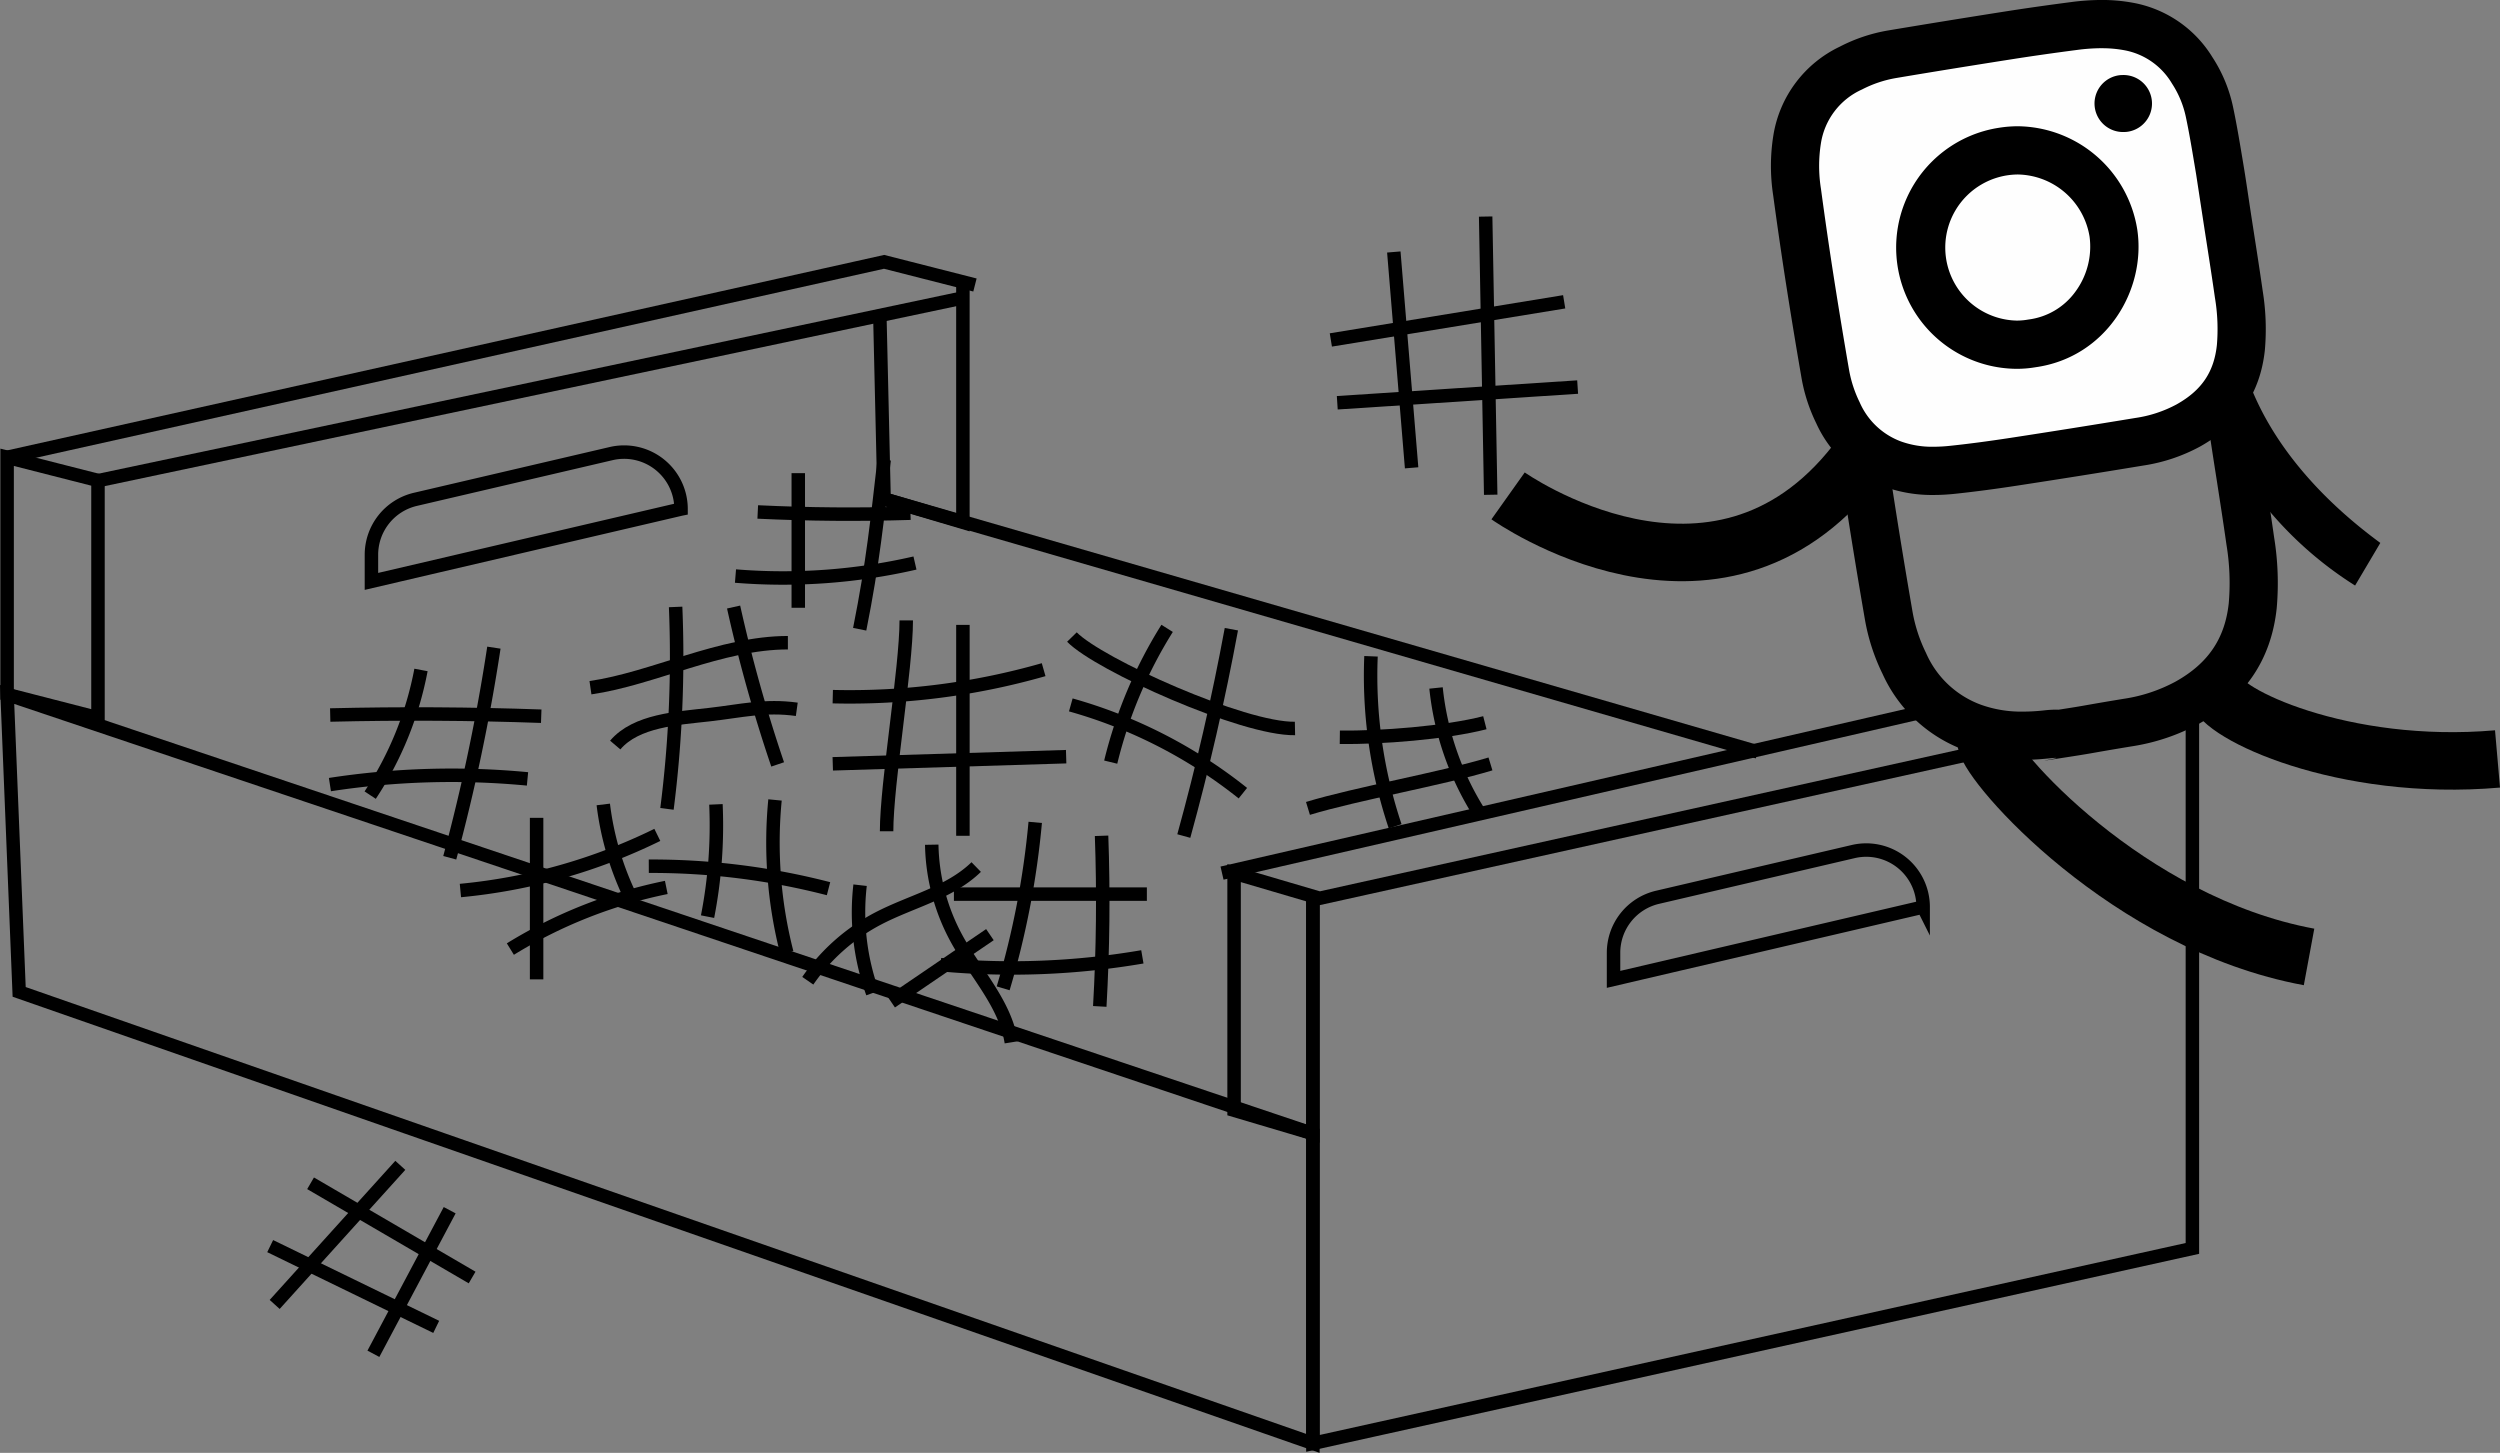 <svg xmlns="http://www.w3.org/2000/svg" width="394.517" height="229.271" viewBox="0 0 394.517 229.271">
  <rect x="0" y="0" width="394.517" height="229.271" fill="#808080" stroke="none"/>
  <g id="ILLUSTRATION" transform="translate(12.124 1)">
    <g id="Group_747" data-name="Group 747" transform="translate(-11 -1)">
      <path id="Path_1110" data-name="Path 1110" d="M909.848,1827.858l1.9,46.94,204.157,71.248v-48.877Z" transform="translate(-909.848 -1718.271)" fill="none" stroke="#000" stroke-miterlimit="10" stroke-width="2.125"/>
      <path id="Path_1111" data-name="Path 1111" d="M909.848,1796.383v37.425l14.339,3.69v-37.459Z" transform="translate(-909.848 -1724.221)" fill="none" stroke="#000" stroke-miterlimit="10" stroke-width="2.125"/>
      <path id="Path_1112" data-name="Path 1112" d="M1038.78,1773.515v37.459l-12.436-3.69-.664-28.636" transform="translate(-887.953 -1728.544)" fill="none" stroke="#000" stroke-miterlimit="10" stroke-width="2.125"/>
      <path id="Path_1113" data-name="Path 1113" d="M1083.149,1945.786l138.79-30.765v-85.788L1083.149,1860Z" transform="translate(-877.089 -1718.012)" fill="none" stroke="#000" stroke-miterlimit="10" stroke-width="2.125"/>
      <path id="Path_1114" data-name="Path 1114" d="M1062.578,1774.1l-14.339-3.655-138.391,30.845" transform="translate(-909.848 -1729.125)" fill="none" stroke="#000" stroke-miterlimit="10" stroke-width="2.125"/>
      <path id="Path_1115" data-name="Path 1115" d="M921.908,1799.486" transform="translate(-907.568 -1723.635)" fill="none" stroke="#000" stroke-miterlimit="10" stroke-width="2.125"/>
      <line id="Line_6" data-name="Line 6" x1="136.09" y2="28.756" transform="translate(14.339 47.096)" fill="none" stroke="#000" stroke-miterlimit="10" stroke-width="2.125"/>
      <path id="Path_1116" data-name="Path 1116" d="M1072.69,1851.572V1889l12.436,3.689v-37.459Z" transform="translate(-879.067 -1713.789)" fill="none" stroke="#000" stroke-miterlimit="10" stroke-width="2.125"/>
      <line id="Line_7" data-name="Line 7" x1="110.996" y2="25.541" transform="translate(191.721 112.242)" fill="none" stroke="#000" stroke-miterlimit="10" stroke-width="2.125"/>
      <path id="Path_1117" data-name="Path 1117" d="M1171.91,1857.5l-48.859,11.418v-4.2a8.987,8.987,0,0,1,6.943-8.751l30.885-7.217a8.986,8.986,0,0,1,11.032,8.751Z" transform="translate(-869.547 -1714.368)" fill="none" stroke="#000" stroke-miterlimit="10" stroke-width="2.125"/>
      <path id="Path_1118" data-name="Path 1118" d="M1007.057,1804.684,958.2,1816.1v-4.2a8.986,8.986,0,0,1,6.942-8.751l30.885-7.217a8.988,8.988,0,0,1,11.033,8.751Z" transform="translate(-900.709 -1724.351)" fill="none" stroke="#000" stroke-miterlimit="10" stroke-width="2.125"/>
      <path id="Path_1119" data-name="Path 1119" d="M966.05,1824.609a53.932,53.932,0,0,1-8.017,19.754" transform="translate(-900.74 -1718.886)" fill="none" stroke="#000" stroke-miterlimit="10" stroke-width="2.125"/>
      <path id="Path_1120" data-name="Path 1120" d="M975.558,1821.648a300.507,300.507,0,0,1-6.965,33.162" transform="translate(-898.743 -1719.446)" fill="none" stroke="#000" stroke-miterlimit="10" stroke-width="2.125"/>
      <path id="Path_1121" data-name="Path 1121" d="M952.728,1830.615q16.646-.4,33.3.189" transform="translate(-901.742 -1717.781)" fill="none" stroke="#000" stroke-miterlimit="10" stroke-width="2.125"/>
      <path id="Path_1122" data-name="Path 1122" d="M983.869,1839.158a126.119,126.119,0,0,0-31.18.9" transform="translate(-901.75 -1716.243)" fill="none" stroke="#000" stroke-miterlimit="10" stroke-width="2.125"/>
      <path id="Path_1123" data-name="Path 1123" d="M998.787,1816.246a189.7,189.7,0,0,1-1.364,31.868" transform="translate(-893.294 -1720.467)" fill="none" stroke="#000" stroke-miterlimit="10" stroke-width="2.125"/>
      <path id="Path_1124" data-name="Path 1124" d="M1006.266,1816.258a237.668,237.668,0,0,0,6.952,24.836" transform="translate(-891.622 -1720.464)" fill="none" stroke="#000" stroke-miterlimit="10" stroke-width="2.125"/>
      <path id="Path_1125" data-name="Path 1125" d="M987.268,1828.094c9.913-1.435,20.535-7.1,31.156-7.1" transform="translate(-895.214 -1719.569)" fill="none" stroke="#000" stroke-miterlimit="10" stroke-width="2.125"/>
      <path id="Path_1126" data-name="Path 1126" d="M1019.206,1829.871c-5.043-.7-8.736.263-13.794.839s-11.56.92-14.858,4.8" transform="translate(-894.592 -1717.937)" fill="none" stroke="#000" stroke-miterlimit="10" stroke-width="2.125"/>
      <path id="Path_1127" data-name="Path 1127" d="M1004.131,1842.45a74.923,74.923,0,0,1-1.322,17.715" transform="translate(-892.276 -1715.513)" fill="none" stroke="#000" stroke-miterlimit="10" stroke-width="2.125"/>
      <path id="Path_1128" data-name="Path 1128" d="M1011.813,1841.861a69.964,69.964,0,0,0,1.866,24.11" transform="translate(-890.635 -1715.625)" fill="none" stroke="#000" stroke-miterlimit="10" stroke-width="2.125"/>
      <path id="Path_1129" data-name="Path 1129" d="M995.009,1850.658a111.273,111.273,0,0,1,28.363,3.546" transform="translate(-893.75 -1713.962)" fill="none" stroke="#000" stroke-miterlimit="10" stroke-width="2.125"/>
      <path id="Path_1130" data-name="Path 1130" d="M1029.672,1818.032c0,7.553-3.1,25.728-3.1,33.281" transform="translate(-887.784 -1720.129)" fill="none" stroke="#000" stroke-miterlimit="10" stroke-width="2.125"/>
      <path id="Path_1131" data-name="Path 1131" d="M1036.7,1818.627v33.282" transform="translate(-885.87 -1720.016)" fill="none" stroke="#000" stroke-miterlimit="10" stroke-width="2.125"/>
      <path id="Path_1132" data-name="Path 1132" d="M1019.427,1828.83a111.035,111.035,0,0,0,33.277-4.259" transform="translate(-889.135 -1718.893)" fill="none" stroke="#000" stroke-miterlimit="10" stroke-width="2.125"/>
      <path id="Path_1133" data-name="Path 1133" d="M1019.426,1837.246l36.831-1.126" transform="translate(-889.135 -1716.71)" fill="none" stroke="#000" stroke-miterlimit="10" stroke-width="2.125"/>
      <path id="Path_1134" data-name="Path 1134" d="M1047.1,1844.838a133.925,133.925,0,0,1-5.058,26.188" transform="translate(-884.859 -1715.062)" fill="none" stroke="#000" stroke-miterlimit="10" stroke-width="2.125"/>
      <path id="Path_1135" data-name="Path 1135" d="M1055.147,1846.62q.485,13.459-.284,26.925" transform="translate(-882.436 -1714.725)" fill="none" stroke="#000" stroke-miterlimit="10" stroke-width="2.125"/>
      <path id="Path_1136" data-name="Path 1136" d="M1035.506,1854.36h30.449" transform="translate(-886.095 -1713.262)" fill="none" stroke="#000" stroke-miterlimit="10" stroke-width="2.125"/>
      <path id="Path_1137" data-name="Path 1137" d="M1033.735,1863.916a121.682,121.682,0,0,0,31.844-1.231" transform="translate(-886.43 -1711.688)" fill="none" stroke="#000" stroke-miterlimit="10" stroke-width="2.125"/>
      <path id="Path_1138" data-name="Path 1138" d="M1065.216,1819.089a71.7,71.7,0,0,0-8.9,21.109" transform="translate(-882.161 -1719.929)" fill="none" stroke="#000" stroke-miterlimit="10" stroke-width="2.125"/>
      <path id="Path_1139" data-name="Path 1139" d="M1073.522,1819.2q-3.048,16.473-7.506,32.64" transform="translate(-880.328 -1719.907)" fill="none" stroke="#000" stroke-miterlimit="10" stroke-width="2.125"/>
      <path id="Path_1140" data-name="Path 1140" d="M1051.167,1820.241c4.243,4.34,27.033,14.581,35.2,14.428" transform="translate(-883.135 -1719.711)" fill="none" stroke="#000" stroke-miterlimit="10" stroke-width="2.125"/>
      <path id="Path_1141" data-name="Path 1141" d="M1051.018,1829.248a76.8,76.8,0,0,1,27.155,13.929" transform="translate(-883.163 -1718.009)" fill="none" stroke="#000" stroke-miterlimit="10" stroke-width="2.125"/>
      <path id="Path_1142" data-name="Path 1142" d="M1090.872,1822.795a74.772,74.772,0,0,0,3.812,26.83" transform="translate(-875.642 -1719.228)" fill="none" stroke="#000" stroke-miterlimit="10" stroke-width="2.125"/>
      <path id="Path_1143" data-name="Path 1143" d="M1099.492,1827a45.716,45.716,0,0,0,6.641,19.425" transform="translate(-874 -1718.434)" fill="none" stroke="#000" stroke-miterlimit="10" stroke-width="2.125"/>
      <path id="Path_1144" data-name="Path 1144" d="M1082.495,1844.1c7.7-2.34,21.105-4.68,28.8-7.02" transform="translate(-877.213 -1716.528)" fill="none" stroke="#000" stroke-miterlimit="10" stroke-width="2.125"/>
      <path id="Path_1145" data-name="Path 1145" d="M1086.722,1833.911c6.426.079,16.668-.7,22.89-2.3" transform="translate(-876.414 -1717.561)" fill="none" stroke="#000" stroke-miterlimit="10" stroke-width="2.125"/>
      <path id="Path_1146" data-name="Path 1146" d="M1014.849,1798.491v21.243" transform="translate(-890 -1723.823)" fill="none" stroke="#000" stroke-miterlimit="10" stroke-width="2.125"/>
      <path id="Path_1147" data-name="Path 1147" d="M1026.863,1796.714c-1.088,9.3-1.739,16.123-3.863,26.745" transform="translate(-888.459 -1724.159)" fill="none" stroke="#000" stroke-miterlimit="10" stroke-width="2.125"/>
      <path id="Path_1148" data-name="Path 1148" d="M1009.47,1803.639q12.039.578,24.1.195" transform="translate(-891.017 -1722.849)" fill="none" stroke="#000" stroke-miterlimit="10" stroke-width="2.125"/>
      <path id="Path_1149" data-name="Path 1149" d="M1034.839,1810.417a92.656,92.656,0,0,1-28.324,2.056" transform="translate(-891.575 -1721.568)" fill="none" stroke="#000" stroke-miterlimit="10" stroke-width="2.125"/>
      <path id="Path_1150" data-name="Path 1150" d="M1023.092,1853.175a37.483,37.483,0,0,0,1.979,17.018" transform="translate(-888.489 -1713.486)" fill="none" stroke="#000" stroke-miterlimit="10" stroke-width="2.125"/>
      <path id="Path_1151" data-name="Path 1151" d="M1032.564,1847.8a32.175,32.175,0,0,0,3.976,14.925c2.982,5.408,7.609,10.166,8.582,16.263" transform="translate(-886.652 -1714.501)" fill="none" stroke="#000" stroke-miterlimit="10" stroke-width="2.125"/>
      <path id="Path_1152" data-name="Path 1152" d="M1042.689,1850.767c-4.2,4.088-10.284,5.406-15.477,8.12a30.967,30.967,0,0,0-11.1,9.823" transform="translate(-889.761 -1713.941)" fill="none" stroke="#000" stroke-miterlimit="10" stroke-width="2.125"/>
      <path id="Path_1153" data-name="Path 1153" d="M1042.762,1859.739l-15.585,10.612" transform="translate(-887.67 -1712.245)" fill="none" stroke="#000" stroke-miterlimit="10" stroke-width="2.125"/>
      <path id="Path_1154" data-name="Path 1154" d="M980.121,1844.236v25.492" transform="translate(-896.565 -1715.176)" fill="none" stroke="#000" stroke-miterlimit="10" stroke-width="2.125"/>
      <path id="Path_1155" data-name="Path 1155" d="M988.97,1842.459a46.512,46.512,0,0,0,4.4,14.833" transform="translate(-894.892 -1715.512)" fill="none" stroke="#000" stroke-miterlimit="10" stroke-width="2.125"/>
      <path id="Path_1156" data-name="Path 1156" d="M970.008,1855.279a89.535,89.535,0,0,0,31.075-8.78" transform="translate(-898.476 -1714.748)" fill="none" stroke="#000" stroke-miterlimit="10" stroke-width="2.125"/>
      <path id="Path_1157" data-name="Path 1157" d="M976.638,1863.2a75.732,75.732,0,0,1,24.607-9.726" transform="translate(-897.223 -1713.43)" fill="none" stroke="#000" stroke-miterlimit="10" stroke-width="2.125"/>
      <line id="Line_8" data-name="Line 8" x1="137.86" y1="39.918" transform="translate(138.391 78.741)" fill="none" stroke="#000" stroke-miterlimit="10" stroke-width="2.125"/>
      <g id="Group_746" data-name="Group 746" transform="translate(236.862)">
        <g id="Group_739" data-name="Group 739" transform="translate(50.53 29.817)">
          <path id="Path_1158" data-name="Path 1158" d="M1191.466,1768.382a24.448,24.448,0,0,1,4.464.386,14.658,14.658,0,0,1,10.089,6.958,20.039,20.039,0,0,1,2.83,6.8c.634,2.975,1.134,5.975,1.665,9.151l.223,1.333q.114.686.226,1.382h-.01l1.162,7.6q.344,2.249.7,4.5c.527,3.392,1.073,6.9,1.559,10.332a37.222,37.222,0,0,1,.376,9.305c-.593,5.58-3.257,9.514-8.382,12.378a24.963,24.963,0,0,1-8.24,2.729c-3.326.549-4.688.79-5.713.971-1.113.2-1.817.322-4.537.744-.152-.008-.3-.013-.459-.013h0a18.2,18.2,0,0,0-1.916.132,31.209,31.209,0,0,1-3.232.18,18.808,18.808,0,0,1-6.649-1.093,15.141,15.141,0,0,1-8.65-8.17,24.244,24.244,0,0,1-2.119-6.463c-1.06-6.128-2.079-12.33-3.028-18.432-.774-4.967-1.526-10.157-2.3-15.869a28.682,28.682,0,0,1-.006-9.035c.925-5.15,3.643-8.736,8.554-11.285a23.669,23.669,0,0,1,6.967-2.326c3.4-.572,4.46-.776,5.314-.941.787-.151,1.34-.258,4.114-.7a18.71,18.71,0,0,0,2.161-.212,37.152,37.152,0,0,1,4.843-.342m0-7.612a44.829,44.829,0,0,0-5.827.407c-.83.108-1.2.147-1.3.147-.276,0,1.616-.316,1.566-.316-.02,0-.366.054-1.317.2-7.374,1.157-3.457.617-10.818,1.857a31.169,31.169,0,0,0-9.208,3.076c-6.849,3.555-11.163,9.032-12.54,16.7a36.488,36.488,0,0,0-.045,11.4q1.084,8.021,2.318,16.02,1.447,9.292,3.049,18.558a31.787,31.787,0,0,0,2.774,8.495,22.813,22.813,0,0,0,12.843,11.977,26.446,26.446,0,0,0,9.3,1.57,38.837,38.837,0,0,0,4.025-.22c.621-.065.967-.092,1.123-.092.634,0-1.843.428-1.721.428.04,0,.372-.048,1.209-.176,7.923-1.213,4.553-.75,12.462-2.057a32.6,32.6,0,0,0,10.714-3.595c7.151-4,11.362-9.987,12.237-18.216a45.23,45.23,0,0,0-.408-11.18c-.706-4.979-1.507-9.943-2.266-14.913h0c-.464-3.031-.892-6.068-1.4-9.09-.605-3.612-1.187-7.233-1.95-10.812a27.6,27.6,0,0,0-3.9-9.371,22.268,22.268,0,0,0-15.082-10.284,32.14,32.14,0,0,0-5.846-.512Z" transform="translate(-1151.552 -1760.77)"/>
        </g>
        <path id="Path_1159" data-name="Path 1159" d="M1163.933,1797.114c-22.181,28.443-54.878,5.222-54.878,5.222" transform="translate(-1109.055 -1724.083)" fill="none" stroke="#000" stroke-miterlimit="10" stroke-width="9.074"/>
        <path id="Path_1160" data-name="Path 1160" d="M1199.075,1779.3l7.843.726c2.589,16.931,16.26,28.317,22.766,33.1l-3.982,6.727A58.435,58.435,0,0,1,1199.075,1779.3Z" transform="translate(-1092.039 -1727.45)"/>
        <g id="Group_740" data-name="Group 740" transform="translate(111.718 108.816)">
          <path id="Path_1161" data-name="Path 1161" d="M1203.013,1827.21c.509,3.766,19.99,13.075,44.42,10.95" transform="translate(-1203.013 -1827.21)" fill="none" stroke="#000" stroke-miterlimit="10" stroke-width="9.074"/>
        </g>
        <g id="Group_745" data-name="Group 745" transform="translate(41.477)">
          <g id="Group_742" data-name="Group 742">
            <path id="Path_1162" data-name="Path 1162" d="M1168.982,1809.4a18.2,18.2,0,0,1-6.442-1.071,15.259,15.259,0,0,1-8.629-8.1,22.782,22.782,0,0,1-1.988-6.078c-.88-5.088-1.734-10.28-2.537-15.436-.643-4.133-1.273-8.484-1.925-13.3a26.371,26.371,0,0,1,.013-8.338,15.062,15.062,0,0,1,8.479-11.238,22.251,22.251,0,0,1,6.569-2.193c5.569-.939,11.593-1.917,18.417-2.986,3.161-.5,6.5-.971,10.205-1.455a33.587,33.587,0,0,1,4.376-.308,22.93,22.93,0,0,1,4.19.365,14.825,14.825,0,0,1,10.1,6.926,19.3,19.3,0,0,1,2.721,6.537c.541,2.539.983,5.188,1.41,7.749l.188,1.118c.291,1.732.549,3.47.808,5.207l.351,2.329.567,3.68c.452,2.908.9,5.819,1.318,8.733a33.641,33.641,0,0,1,.326,8.4,15.177,15.177,0,0,1-8.293,12.293,23.366,23.366,0,0,1-7.71,2.568c-6.735,1.112-13.392,2.172-19.791,3.152-3.632.555-6.823.975-9.755,1.283A28.719,28.719,0,0,1,1168.982,1809.4Z" transform="translate(-1143.333 -1735.088)" fill="#fefefe"/>
            <path id="Path_1163" data-name="Path 1163" d="M1196.123,1743.305h0a19.112,19.112,0,0,1,3.5.3,11.056,11.056,0,0,1,7.6,5.263,15.49,15.49,0,0,1,2.188,5.252c.523,2.458.939,4.95,1.379,7.587l.187,1.114c.018.111.037.22.055.329l1.094,7.153q.287,1.88.58,3.757c.44,2.83.894,5.757,1.3,8.616a29.942,29.942,0,0,1,.309,7.462c-.456,4.276-2.419,7.167-6.365,9.374a19.618,19.618,0,0,1-6.473,2.134c-6.694,1.106-13.337,2.164-19.746,3.146-3.573.547-6.705.958-9.577,1.259a24.712,24.712,0,0,1-2.568.143,14.47,14.47,0,0,1-5.116-.834,11.46,11.46,0,0,1-6.532-6.195,18.983,18.983,0,0,1-1.661-5.063c-.884-5.106-1.733-10.277-2.526-15.372-.645-4.139-1.271-8.466-1.914-13.228a22.764,22.764,0,0,1-.014-7.156,11.2,11.2,0,0,1,6.487-8.532,18.465,18.465,0,0,1,5.448-1.818c5.547-.934,11.557-1.91,18.374-2.979,3.115-.489,6.422-.961,10.109-1.442a29.943,29.943,0,0,1,3.881-.275m0-7.612a37.581,37.581,0,0,0-4.867.339c-3.44.449-6.876.932-10.3,1.469q-9.237,1.45-18.46,2.993a26.025,26.025,0,0,0-7.69,2.568,18.809,18.809,0,0,0-10.472,13.943,30.483,30.483,0,0,0-.038,9.522q.906,6.7,1.937,13.379,1.207,7.759,2.546,15.5a26.577,26.577,0,0,0,2.316,7.094,19.058,19.058,0,0,0,10.726,10,22.078,22.078,0,0,0,7.769,1.31,32.275,32.275,0,0,0,3.361-.183c3.321-.349,6.634-.8,9.935-1.307q9.926-1.519,19.834-3.159a27.255,27.255,0,0,0,8.947-3c5.971-3.339,9.489-8.341,10.22-15.214a37.81,37.81,0,0,0-.341-9.336c-.59-4.158-1.258-8.3-1.893-12.454h0c-.386-2.531-.744-5.068-1.167-7.592-.506-3.017-.992-6.039-1.629-9.03a23.069,23.069,0,0,0-3.257-7.825,18.6,18.6,0,0,0-12.6-8.589,26.865,26.865,0,0,0-4.882-.428Z" transform="translate(-1143.938 -1735.693)"/>
          </g>
          <g id="Group_743" data-name="Group 743" transform="translate(19.77 19.924)">
            <path id="Path_1164" data-name="Path 1164" d="M1179.779,1760.062a11.679,11.679,0,0,1,11.3,9.8,11.992,11.992,0,0,1-2.278,8.753,10.813,10.813,0,0,1-7.3,4.324l-.111.016-.109.019a10.1,10.1,0,0,1-1.7.143,11.529,11.529,0,0,1,.2-23.055m0-7.612a18.929,18.929,0,0,0-2.949.232,19.131,19.131,0,0,0,2.746,38.047,17.718,17.718,0,0,0,2.98-.251c11.089-1.555,17.494-12.107,16.047-21.746a19.311,19.311,0,0,0-18.825-16.283Z" transform="translate(-1160.565 -1752.45)"/>
          </g>
          <g id="Group_744" data-name="Group 744" transform="translate(51.094 11.841)">
            <path id="Path_1165" data-name="Path 1165" d="M1191.31,1745.652a4.16,4.16,0,0,0-.663.054,4.5,4.5,0,0,0,.885,8.937,3.97,3.97,0,0,0,.658-.054,4.5,4.5,0,0,0-.879-8.937Z" transform="translate(-1186.91 -1745.652)"/>
          </g>
        </g>
      </g>
      <path id="Path_1166" data-name="Path 1166" d="M1172.48,1834.111c.509,3.767,22.3,28.679,50.984,33.99" transform="translate(-860.204 -1717.089)" fill="none" stroke="#000" stroke-miterlimit="10" stroke-width="9.074"/>
      <line id="Line_9" data-name="Line 9" x2="0.797" y2="43.903" transform="translate(233.322 34.173)" fill="none" stroke="#000" stroke-miterlimit="10" stroke-width="2.125"/>
      <line id="Line_10" data-name="Line 10" x2="2.808" y2="34.062" transform="translate(218.83 39.765)" fill="none" stroke="#000" stroke-miterlimit="10" stroke-width="2.125"/>
      <line id="Line_11" data-name="Line 11" y1="6.019" x2="36.822" transform="translate(208.892 47.627)" fill="none" stroke="#000" stroke-miterlimit="10" stroke-width="2.125"/>
      <line id="Line_12" data-name="Line 12" y1="2.478" x2="37.932" transform="translate(209.906 61.081)" fill="none" stroke="#000" stroke-miterlimit="10" stroke-width="2.125"/>
      <line id="Line_13" data-name="Line 13" x1="19.827" y2="21.951" transform="translate(42.221 183.899)" fill="none" stroke="#000" stroke-miterlimit="10" stroke-width="2.125"/>
      <line id="Line_14" data-name="Line 14" x1="12.038" y2="22.659" transform="translate(57.8 190.98)" fill="none" stroke="#000" stroke-miterlimit="10" stroke-width="2.125"/>
      <line id="Line_15" data-name="Line 15" x2="26.2" y2="12.746" transform="translate(41.513 196.645)" fill="none" stroke="#000" stroke-miterlimit="10" stroke-width="2.125"/>
      <line id="Line_16" data-name="Line 16" x1="25.492" y1="14.87" transform="translate(47.886 186.731)" fill="none" stroke="#000" stroke-miterlimit="10" stroke-width="2.125"/>
    </g>
  </g>
</svg>
